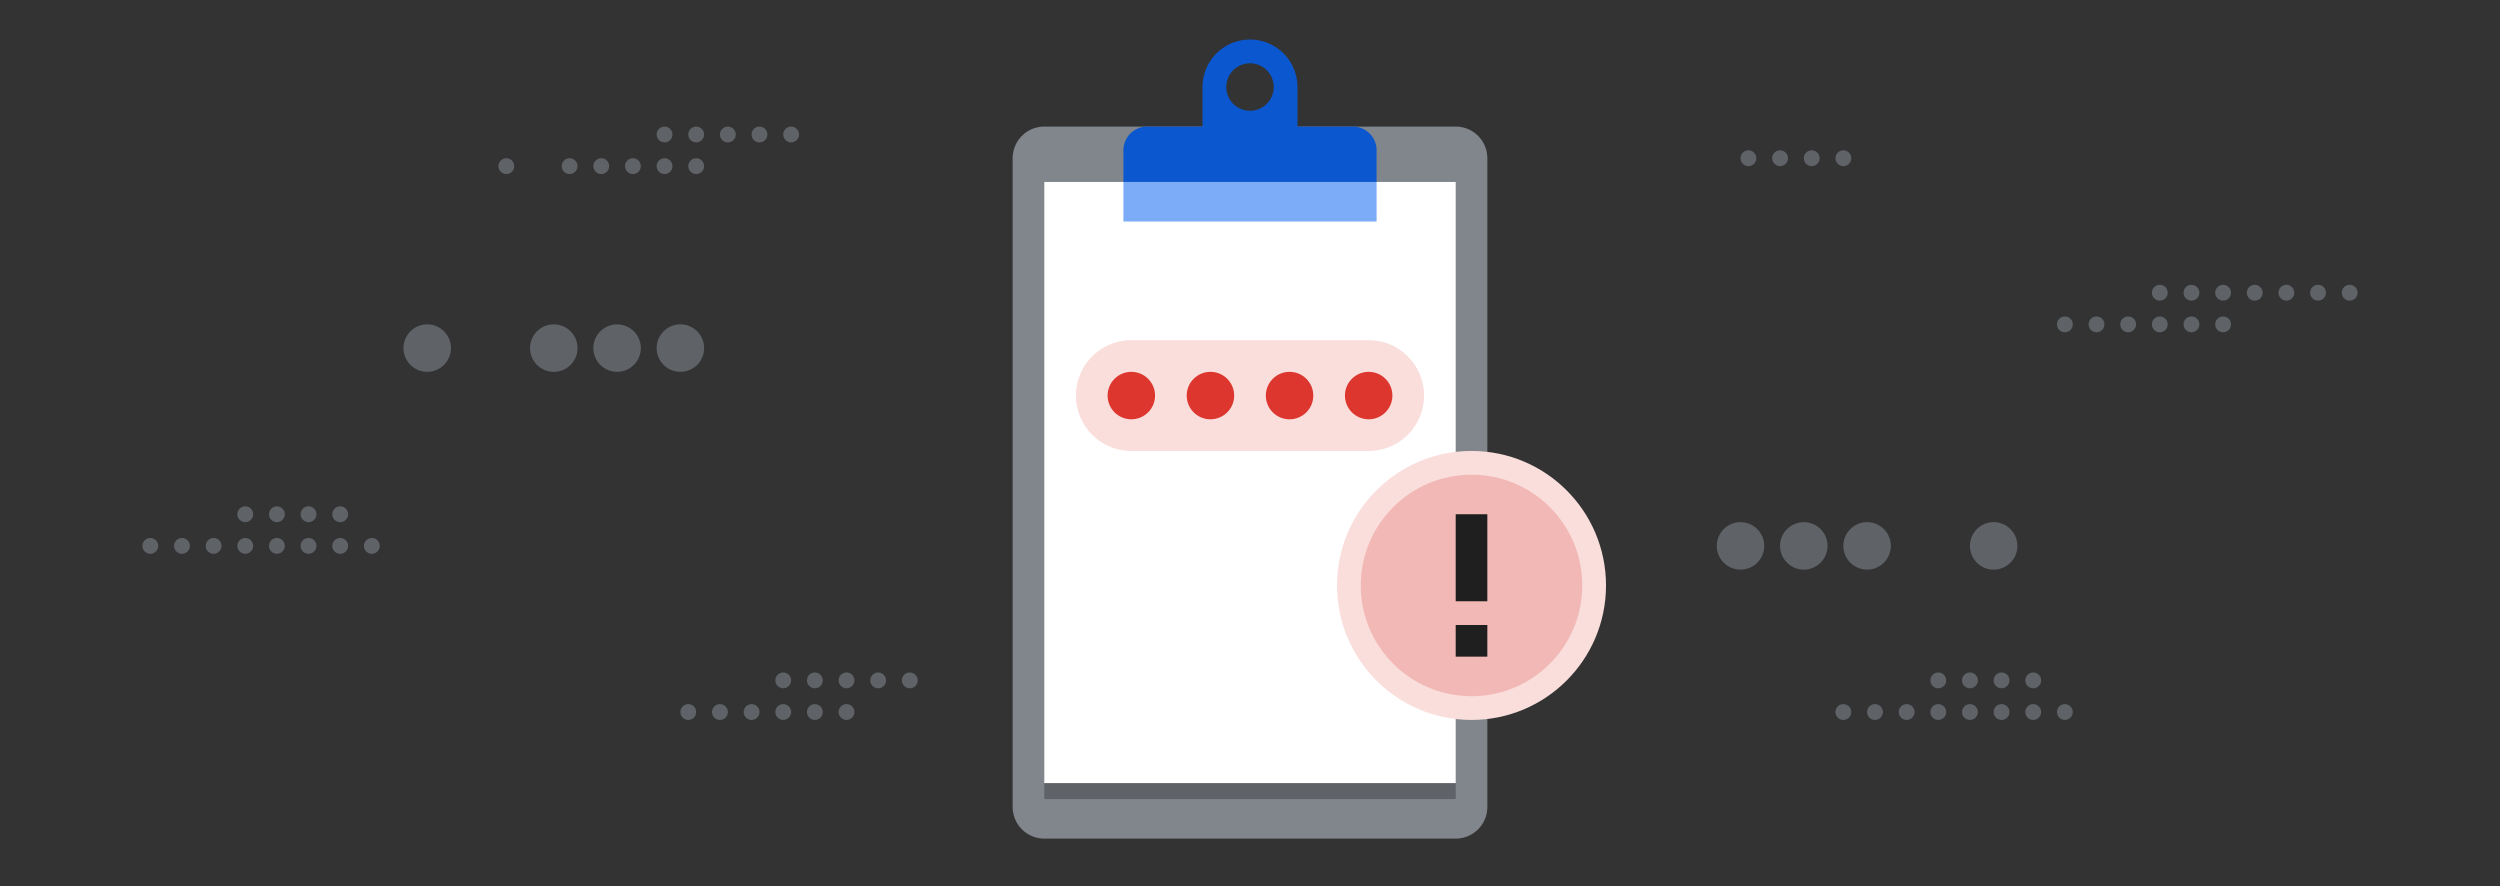 <svg width="316" height="112" viewBox="0 0 316 112" fill="none" xmlns="http://www.w3.org/2000/svg"><rect x="0" y="0" width="316" height="112" fill="#333333" stroke="none"/><circle cx="92" cy="17" r="1" fill="#5F6368"/><circle cx="96" cy="17" r="1" fill="#5F6368"/><circle cx="84" cy="17" r="1" fill="#5F6368"/><circle cx="88" cy="17" r="1" fill="#5F6368"/><circle cx="100" cy="17" r="1" fill="#5F6368"/><circle cx="107" cy="86" r="1" fill="#5F6368"/><circle cx="99" cy="86" r="1" fill="#5F6368"/><circle cx="103" cy="86" r="1" fill="#5F6368"/><circle cx="111" cy="86" r="1" fill="#5F6368"/><circle cx="229" cy="20" r="1" fill="#5F6368"/><circle cx="233" cy="20" r="1" fill="#5F6368"/><circle cx="221" cy="20" r="1" fill="#5F6368"/><circle cx="225" cy="20" r="1" fill="#5F6368"/><circle cx="115" cy="86" r="1" fill="#5F6368"/><circle cx="281" cy="37" r="1" fill="#5F6368"/><circle cx="285" cy="37" r="1" fill="#5F6368"/><circle cx="76" cy="21" r="1" fill="#5F6368"/><circle cx="80" cy="21" r="1" fill="#5F6368"/><circle cx="64" cy="21" r="1" fill="#5F6368"/><circle cx="84" cy="21" r="1" fill="#5F6368"/><circle cx="88" cy="21" r="1" fill="#5F6368"/><circle cx="273" cy="37" r="1" fill="#5F6368"/><circle cx="72" cy="21" r="1" fill="#5F6368"/><circle cx="277" cy="37" r="1" fill="#5F6368"/><circle cx="289" cy="37" r="1" fill="#5F6368"/><circle cx="293" cy="37" r="1" fill="#5F6368"/><circle cx="297" cy="37" r="1" fill="#5F6368"/><circle cx="91" cy="90" r="1" fill="#5F6368"/><circle cx="95" cy="90" r="1" fill="#5F6368"/><circle cx="99" cy="90" r="1" fill="#5F6368"/><circle cx="103" cy="90" r="1" fill="#5F6368"/><circle cx="107" cy="90" r="1" fill="#5F6368"/><circle cx="87" cy="90" r="1" fill="#5F6368"/><circle cx="265" cy="41" r="1" fill="#5F6368"/><circle cx="269" cy="41" r="1" fill="#5F6368"/><circle cx="273" cy="41" r="1" fill="#5F6368"/><circle cx="253" cy="90" r="1" fill="#5F6368"/><circle cx="257" cy="90" r="1" fill="#5F6368"/><circle cx="249" cy="86" r="1" fill="#5F6368"/><circle cx="253" cy="86" r="1" fill="#5F6368"/><circle cx="261" cy="90" r="1" fill="#5F6368"/><circle cx="39" cy="69" r="1" fill="#5F6368"/><circle cx="257" cy="86" r="1" fill="#5F6368"/><circle cx="43" cy="69" r="1" fill="#5F6368"/><circle cx="35" cy="65" r="1" fill="#5F6368"/><circle cx="233" cy="90" r="1" fill="#5F6368"/><circle cx="249" cy="90" r="1" fill="#5F6368"/><circle cx="237" cy="90" r="1" fill="#5F6368"/><circle cx="241" cy="90" r="1" fill="#5F6368"/><circle cx="245" cy="90" r="1" fill="#5F6368"/><circle cx="245" cy="86" r="1" fill="#5F6368"/><circle cx="39" cy="65" r="1" fill="#5F6368"/><circle cx="47" cy="69" r="1" fill="#5F6368"/><circle cx="43" cy="65" r="1" fill="#5F6368"/><circle cx="19" cy="69" r="1" fill="#5F6368"/><circle cx="35" cy="69" r="1" fill="#5F6368"/><circle cx="23" cy="69" r="1" fill="#5F6368"/><circle cx="27" cy="69" r="1" fill="#5F6368"/><circle cx="31" cy="69" r="1" fill="#5F6368"/><circle cx="31" cy="65" r="1" fill="#5F6368"/><circle cx="261" cy="41" r="1" fill="#5F6368"/><circle cx="277" cy="41" r="1" fill="#5F6368"/><circle cx="281" cy="41" r="1" fill="#5F6368"/><circle cx="70" cy="44" r="3" fill="#5F6368"/><circle cx="78" cy="44" r="3" fill="#5F6368"/><circle cx="86" cy="44" r="3" fill="#5F6368"/><circle cx="54" cy="44" r="3" fill="#5F6368"/><circle cx="220" cy="69" r="3" fill="#5F6368"/><circle cx="228" cy="69" r="3" fill="#5F6368"/><circle cx="236" cy="69" r="3" fill="#5F6368"/><circle cx="252" cy="69" r="3" fill="#5F6368"/><path d="M184 16h-52a4 4 0 0 0-4 4v82a4 4 0 0 0 4 4h52a4 4 0 0 0 4-4V20a4 4 0 0 0-4-4Z" fill="#80868B"/><path d="M184 23h-52v76h52V23Z" fill="#fff"/><path fill="#5F6368" d="M132 99h52v2h-52z"/><path fill-rule="evenodd" clip-rule="evenodd" d="M164 22V11a6 6 0 1 0-12 0v11h12Zm-3-11a3 3 0 1 1-6 0 3 3 0 0 1 6 0Z" fill="#0B57D0"/><path d="M145 16h26a2.998 2.998 0 0 1 3 3v4h-32v-4a2.999 2.999 0 0 1 3-3Z" fill="#0B57D0"/><path d="M174 23h-32v5h32v-5Z" fill="#7CACF8"/><path d="M136 50a7 7 0 0 1 7-7h30a7 7 0 1 1 0 14h-30a7 7 0 0 1-7-7Z" fill="#F9DEDC"/><circle cx="143" cy="50" r="3" fill="#DC362E"/><circle cx="153" cy="50" r="3" fill="#DC362E"/><circle cx="163" cy="50" r="3" fill="#DC362E"/><circle cx="173" cy="50" r="3" fill="#DC362E"/><circle cx="186" cy="74" r="17" fill="#F9DEDC"/><path d="M186 88c7.732 0 14-6.268 14-14s-6.268-14-14-14-14 6.268-14 14 6.268 14 14 14Z" fill="#F2B8B5"/><path d="M188 65h-4v11h4V65ZM188 79h-4v4h4v-4Z" fill="#1F1F1F"/></svg>